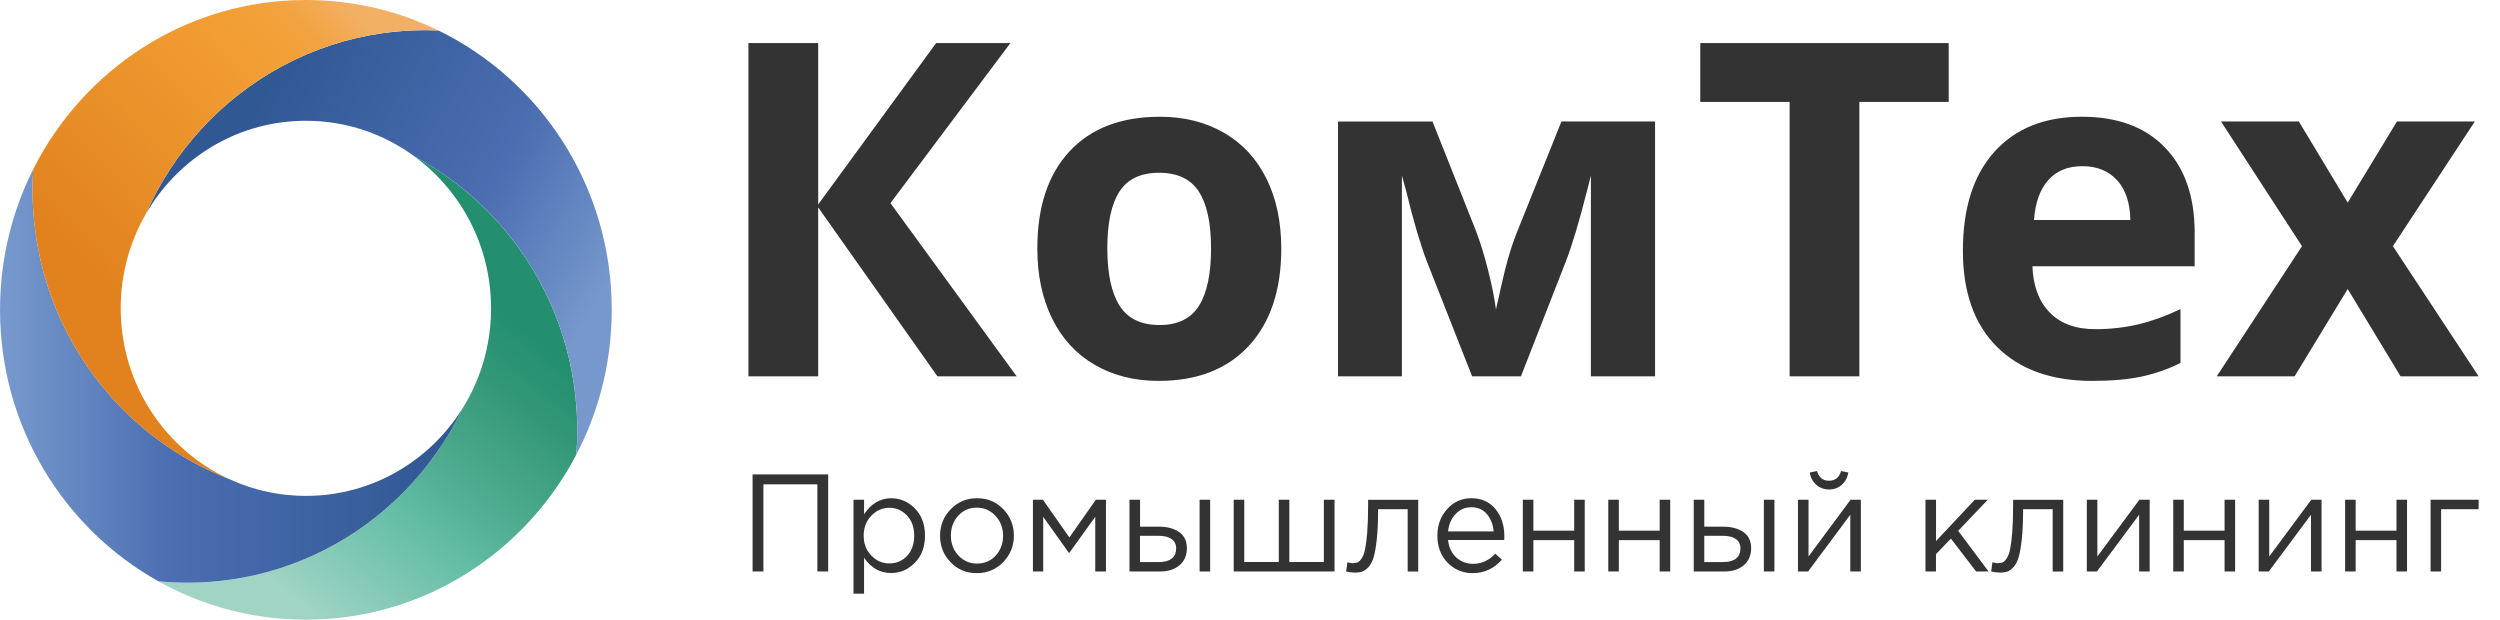 <svg width="117" height="29" viewBox="0 0 117 29" xmlns="http://www.w3.org/2000/svg" fill="none"><path d="M47.579 17.612h-3.706l-5.582-7.905v7.905h-3.265v-15.595h3.265v7.552l5.519-7.552h3.476l-5.613 7.489 5.907 8.106zM59.964 11.628c0 1.942-.506 3.46-1.517 4.555-1.011 1.095-2.418 1.643-4.223 1.643-1.13 0-2.128-.25-2.991-.752-.863-.501-1.528-1.222-1.991-2.16-.463-.938-.695-2.033-.695-3.285 0-1.948.502-3.463 1.506-4.544 1.004-1.081 2.415-1.621 4.233-1.621 1.13 0 2.128.249 2.991.747s1.527 1.213 1.991 2.144c.463.93.695 2.021.695 3.273zm-8.141 0c0 1.181.191 2.073.573 2.677.382.605 1.006.906 1.869.906.856 0 1.472-.301 1.848-.901.376-.601.564-1.495.564-2.683 0-1.181-.189-2.066-.569-2.656-.379-.59-1-.885-1.864-.885-.856 0-1.474.293-1.854.88-.378.588-.568 1.475-.568 2.662zM77.456 17.612h-3.002v-9.397l-.168.662c-.379 1.5-.719 2.635-1.022 3.403l-2.084 5.332h-2.285l-2.117-5.376c-.302-.783-.625-1.881-.969-3.296l-.2-.726v9.398h-2.991v-11.926h4.423l2.022 5.088c.211.548.405 1.177.584 1.889.179.711.3 1.32.364 1.824.232-1.067.412-1.833.542-2.299.13-.466.272-.894.427-1.286.155-.391.853-2.13 2.096-5.217h4.381v11.927h-.001zM87.018 17.612h-3.264v-12.843h-4.181v-2.752h11.626v2.752h-4.181v12.843zM97.907 17.826c-1.896 0-3.377-.53-4.444-1.589-1.067-1.059-1.6-2.56-1.6-4.502 0-1.998.493-3.544 1.479-4.635.986-1.092 2.35-1.637 4.092-1.637 1.663 0 2.959.48 3.886 1.44.926.96 1.39 2.287 1.39 3.979v1.579h-7.593c.035.924.305 1.646.811 2.165.505.519 1.214.779 2.128.779.709 0 1.38-.075 2.011-.224.632-.15 1.292-.387 1.98-.715v2.518c-.562.285-1.162.496-1.801.635-.639.138-1.419.207-2.338.207zm-.452-10.049c-.681 0-1.215.219-1.6.656-.386.437-.607 1.058-.663 1.862h4.508c-.014-.804-.221-1.424-.621-1.862-.402-.436-.942-.656-1.623-.656zM107.733 11.521l-3.791-5.836h3.644l2.286 3.797 2.306-3.797h3.644l-3.834 5.836 4.013 6.091h-3.654l-2.474-4.086-2.486 4.086h-3.643l3.989-6.091z" fill="#333"/><path d="M26.876 18.104c-.444-3.202-1.92-6.068-4.077-8.242-.998-1.006-2.143-1.864-3.398-2.538 2.17 1.595 3.581 4.185 3.581 7.108l-.001.118c-.022 1.67-.504 3.228-1.324 4.549-.706 1.471-1.65 2.804-2.781 3.946-2.131 2.151-4.928 3.624-8.051 4.079-.67.098-1.355.149-2.052.149-.459 0-.913-.023-1.361-.066 1.88 1.05 4.019 1.684 6.294 1.781l.608.014c5.491 0 10.259-3.131 12.659-7.728.029-.374.043-.752.043-1.134 0-.691-.048-1.369-.141-2.034z" fill="url(#a)"/><path d="M14.316 23.208c-.318 0-.632-.018-.941-.052-.951-.104-1.855-.363-2.688-.754-1.75-.684-3.334-1.706-4.674-2.987-2.305-2.204-3.887-5.175-4.349-8.51-.093-.665-.141-1.345-.141-2.035 0-.318.011-.635.032-.948-.834 1.656-1.362 3.496-1.511 5.443-.029.374-.043.752-.043 1.134 0 5.473 2.994 10.237 7.413 12.705.448.043.902.066 1.361.066.697 0 1.382-.052 2.052-.149 3.122-.454 5.92-1.928 8.051-4.079 1.131-1.142 2.075-2.475 2.781-3.946-1.534 2.47-4.248 4.111-7.342 4.111z" fill="url(#b)"/><path d="M20.514 1.426l-.608-.014c-.697 0-1.382.052-2.052.149-3.3.48-6.237 2.1-8.409 4.454-1.077 1.167-1.965 2.514-2.616 3.993 1.405-2.437 3.937-4.126 6.872-4.334.203-.015.409-.022.616-.022 1.9 0 3.657.62 5.085 1.67 1.255.675 2.4 1.532 3.398 2.538 2.157 2.174 3.632 5.041 4.077 8.242.093.665.141 1.345.141 2.035 0 .381-.015.76-.043 1.134.918-1.758 1.49-3.73 1.624-5.824.02-.313.032-.63.032-.948 0-5.759-3.314-10.733-8.115-13.074z" fill="url(#c)"/><path d="M15.676.066c-.448-.043-.902-.066-1.361-.066-5.569 0-10.394 3.22-12.761 7.923-.02.313-.032.63-.032.948 0 .691.049 1.371.141 2.035.462 3.335 2.045 6.306 4.349 8.51 1.34 1.282 2.924 2.303 4.674 2.987-2.931-1.37-4.977-4.35-5.035-7.821l-.002-.153c0-1.612.43-3.123 1.179-4.422.651-1.478 1.54-2.826 2.616-3.993 2.172-2.354 5.109-3.974 8.409-4.454.67-.098 1.355-.149 2.052-.149l.608.014c-1.487-.724-3.118-1.196-4.838-1.36z" fill="url(#d)"/><path d="M35.221 26.745v-4.544h3.538v4.544h-.506v-4.077h-2.526v4.077h-.505zM39.944 27.784v-4.395h.494v.676c.334-.497.756-.747 1.269-.747.423 0 .792.159 1.109.477.316.318.474.744.474 1.276 0 .523-.158.946-.474 1.266-.316.32-.686.48-1.109.48-.521 0-.944-.238-1.269-.714v1.682h-.494zm1.674-1.416c.333 0 .611-.117.834-.353.222-.236.333-.553.333-.952 0-.385-.113-.698-.34-.938-.227-.24-.502-.361-.826-.361-.32 0-.601.124-.84.37-.239.247-.359.558-.359.935s.119.687.359.932c.238.245.518.367.839.367zM46.95 26.307c-.334.344-.746.516-1.238.516s-.901-.171-1.227-.513c-.327-.342-.49-.755-.49-1.24 0-.48.166-.893.497-1.237.331-.344.742-.516 1.233-.516.491 0 .902.171 1.23.513.329.342.494.755.494 1.24 0 .48-.167.893-.5 1.237zm-1.224.068c.354 0 .646-.126.875-.377.229-.251.343-.56.343-.928 0-.364-.119-.674-.356-.928-.237-.255-.529-.383-.875-.383-.355 0-.645.127-.872.38-.227.253-.34.563-.34.931 0 .364.117.672.352.925.236.253.527.38.873.38zM48.341 26.745v-3.357h.468l1.238 1.765 1.238-1.765h.474v3.357h-.501v-2.558l-1.224 1.701-1.212-1.701v2.558h-.48zM52.86 26.745v-3.357h.494v1.26h.884c.384 0 .699.083.942.25.243.167.366.418.366.756 0 .334-.113.598-.34.795-.227.197-.53.296-.91.296h-1.436zm.493-.441h.897c.252 0 .447-.054.586-.163.139-.108.208-.266.208-.474 0-.191-.071-.337-.214-.439-.143-.102-.343-.152-.6-.152h-.878v1.227h.001zm2.788.441v-3.357h.494v3.357h-.494zM57.737 26.745v-3.357h.494v2.915h1.616v-2.915h.494v2.915h1.615v-2.915h.5v3.357h-4.719zM63.398 26.797c-.128 0-.261-.018-.398-.052l.058-.428.237.045.231-.036c.06-.024.125-.086.196-.188.07-.102.125-.245.164-.432.038-.186.072-.45.1-.792.028-.342.041-.757.041-1.246v-.279h2.346v3.357h-.494v-2.915h-1.385v.078c0 .511-.02.946-.058 1.305-.038.36-.087.641-.144.845-.058.203-.138.362-.24.474-.103.112-.202.185-.298.217-.096.033-.214.048-.355.048zM68.923 26.823c-.466 0-.858-.164-1.177-.49-.318-.326-.477-.748-.477-1.263 0-.489.151-.903.455-1.243.303-.34.681-.51 1.135-.51.474 0 .85.169 1.128.507.278.338.416.761.416 1.272l-.006.175h-2.628c.034.342.162.614.381.815.219.201.481.302.785.302.398 0 .746-.158 1.045-.474l.308.279c-.371.42-.825.629-1.364.629zm-1.154-1.954h2.134c-.03-.324-.136-.594-.317-.809-.181-.214-.429-.321-.74-.321-.282 0-.523.106-.724.318-.202.212-.319.483-.353.812zM71.268 26.745v-3.357h.494v1.448h1.91v-1.448h.494v3.357h-.494v-1.468h-1.91v1.468h-.494zM75.268 26.745v-3.357h.494v1.448h1.91v-1.448h.494v3.357h-.494v-1.468h-1.91v1.468h-.494zM79.267 26.745v-3.357h.494v1.26h.884c.384 0 .699.083.942.25.243.167.366.418.366.756 0 .334-.113.598-.34.795-.227.197-.53.296-.91.296h-1.436zm.494-.441h.897c.252 0 .447-.054.586-.163.139-.108.208-.266.208-.474 0-.191-.071-.337-.214-.439-.143-.102-.343-.152-.6-.152h-.878v1.227h.001zm2.788.441v-3.357h.494v3.357h-.494zM84.145 26.745v-3.357h.494v2.655l1.968-2.655h.481v3.357h-.494v-2.655l-1.974 2.655h-.474zm2.055-4.058c-.165.147-.364.22-.6.22-.235 0-.435-.073-.6-.22-.165-.147-.266-.338-.305-.572l.34-.071c.085.303.273.454.564.454.291 0 .478-.151.564-.454l.34.071c-.039.234-.141.425-.305.572zM90.112 26.745v-3.357h.494v1.934l1.814-1.934h.609l-1.386 1.455 1.423 1.902h-.583l-1.18-1.538-.699.727v.812h-.493v-.001zM93.585 26.797c-.128 0-.261-.018-.398-.052l.058-.428.237.045.231-.036c.06-.024.125-.086.196-.188.07-.102.125-.245.164-.432.038-.186.071-.45.099-.792.028-.342.041-.757.041-1.246v-.279h2.346v3.357h-.494v-2.915h-1.385v.078c0 .511-.02.946-.058 1.305-.038.36-.087.641-.144.845-.058.203-.138.362-.24.474-.103.112-.202.185-.298.217-.095.033-.213.048-.355.048zM97.663 26.745v-3.357h.494v2.655l1.967-2.655h.481v3.357h-.494v-2.655l-1.974 2.655h-.474zM101.707 26.745v-3.357h.494v1.448h1.909v-1.448h.494v3.357h-.494v-1.468h-1.909v1.468h-.494zM105.706 26.745v-3.357h.494v2.655l1.968-2.655h.48v3.357h-.494v-2.655l-1.974 2.655h-.474zM109.751 26.745v-3.357h.494v1.448h1.91v-1.448h.494v3.357h-.494v-1.468h-1.91v1.468h-.494zM113.751 26.745v-3.357h2.249v.442h-1.756v2.915h-.493z" fill="#333"/><defs><linearGradient id="a" x1="12.573" y1="27.766" x2="24.083" y2="13.763" gradientUnits="userSpaceOnUse"><stop offset=".028" stop-color="#A1D4C5"/><stop offset=".382" stop-color="#62BDA4"/><stop offset=".573" stop-color="#4CA98C"/><stop offset=".81" stop-color="#309676"/><stop offset=".948" stop-color="#238F6E"/></linearGradient><linearGradient id="b" y1="17.597" x2="21.657" y2="17.597" gradientUnits="userSpaceOnUse"><stop offset=".014" stop-color="#7698CC"/><stop offset=".382" stop-color="#4B6DB1"/><stop offset=".96" stop-color="#305893"/></linearGradient><linearGradient id="c" x1="28.16" y1="14.349" x2="11.252" y2="4.498" gradientUnits="userSpaceOnUse"><stop offset=".014" stop-color="#7698CC"/><stop offset=".382" stop-color="#4B6DB1"/><stop offset=".96" stop-color="#305893"/></linearGradient><linearGradient id="d" x1="18.79" y1="1.921" x2="5.135" y2="15.293" gradientUnits="userSpaceOnUse"><stop offset=".036" stop-color="#F2B065"/><stop offset=".093" stop-color="#F2A951"/><stop offset=".156" stop-color="#F2A341"/><stop offset=".221" stop-color="#F2A037"/><stop offset=".29" stop-color="#F29E34"/><stop offset=".937" stop-color="#E1821E"/></linearGradient></defs></svg>